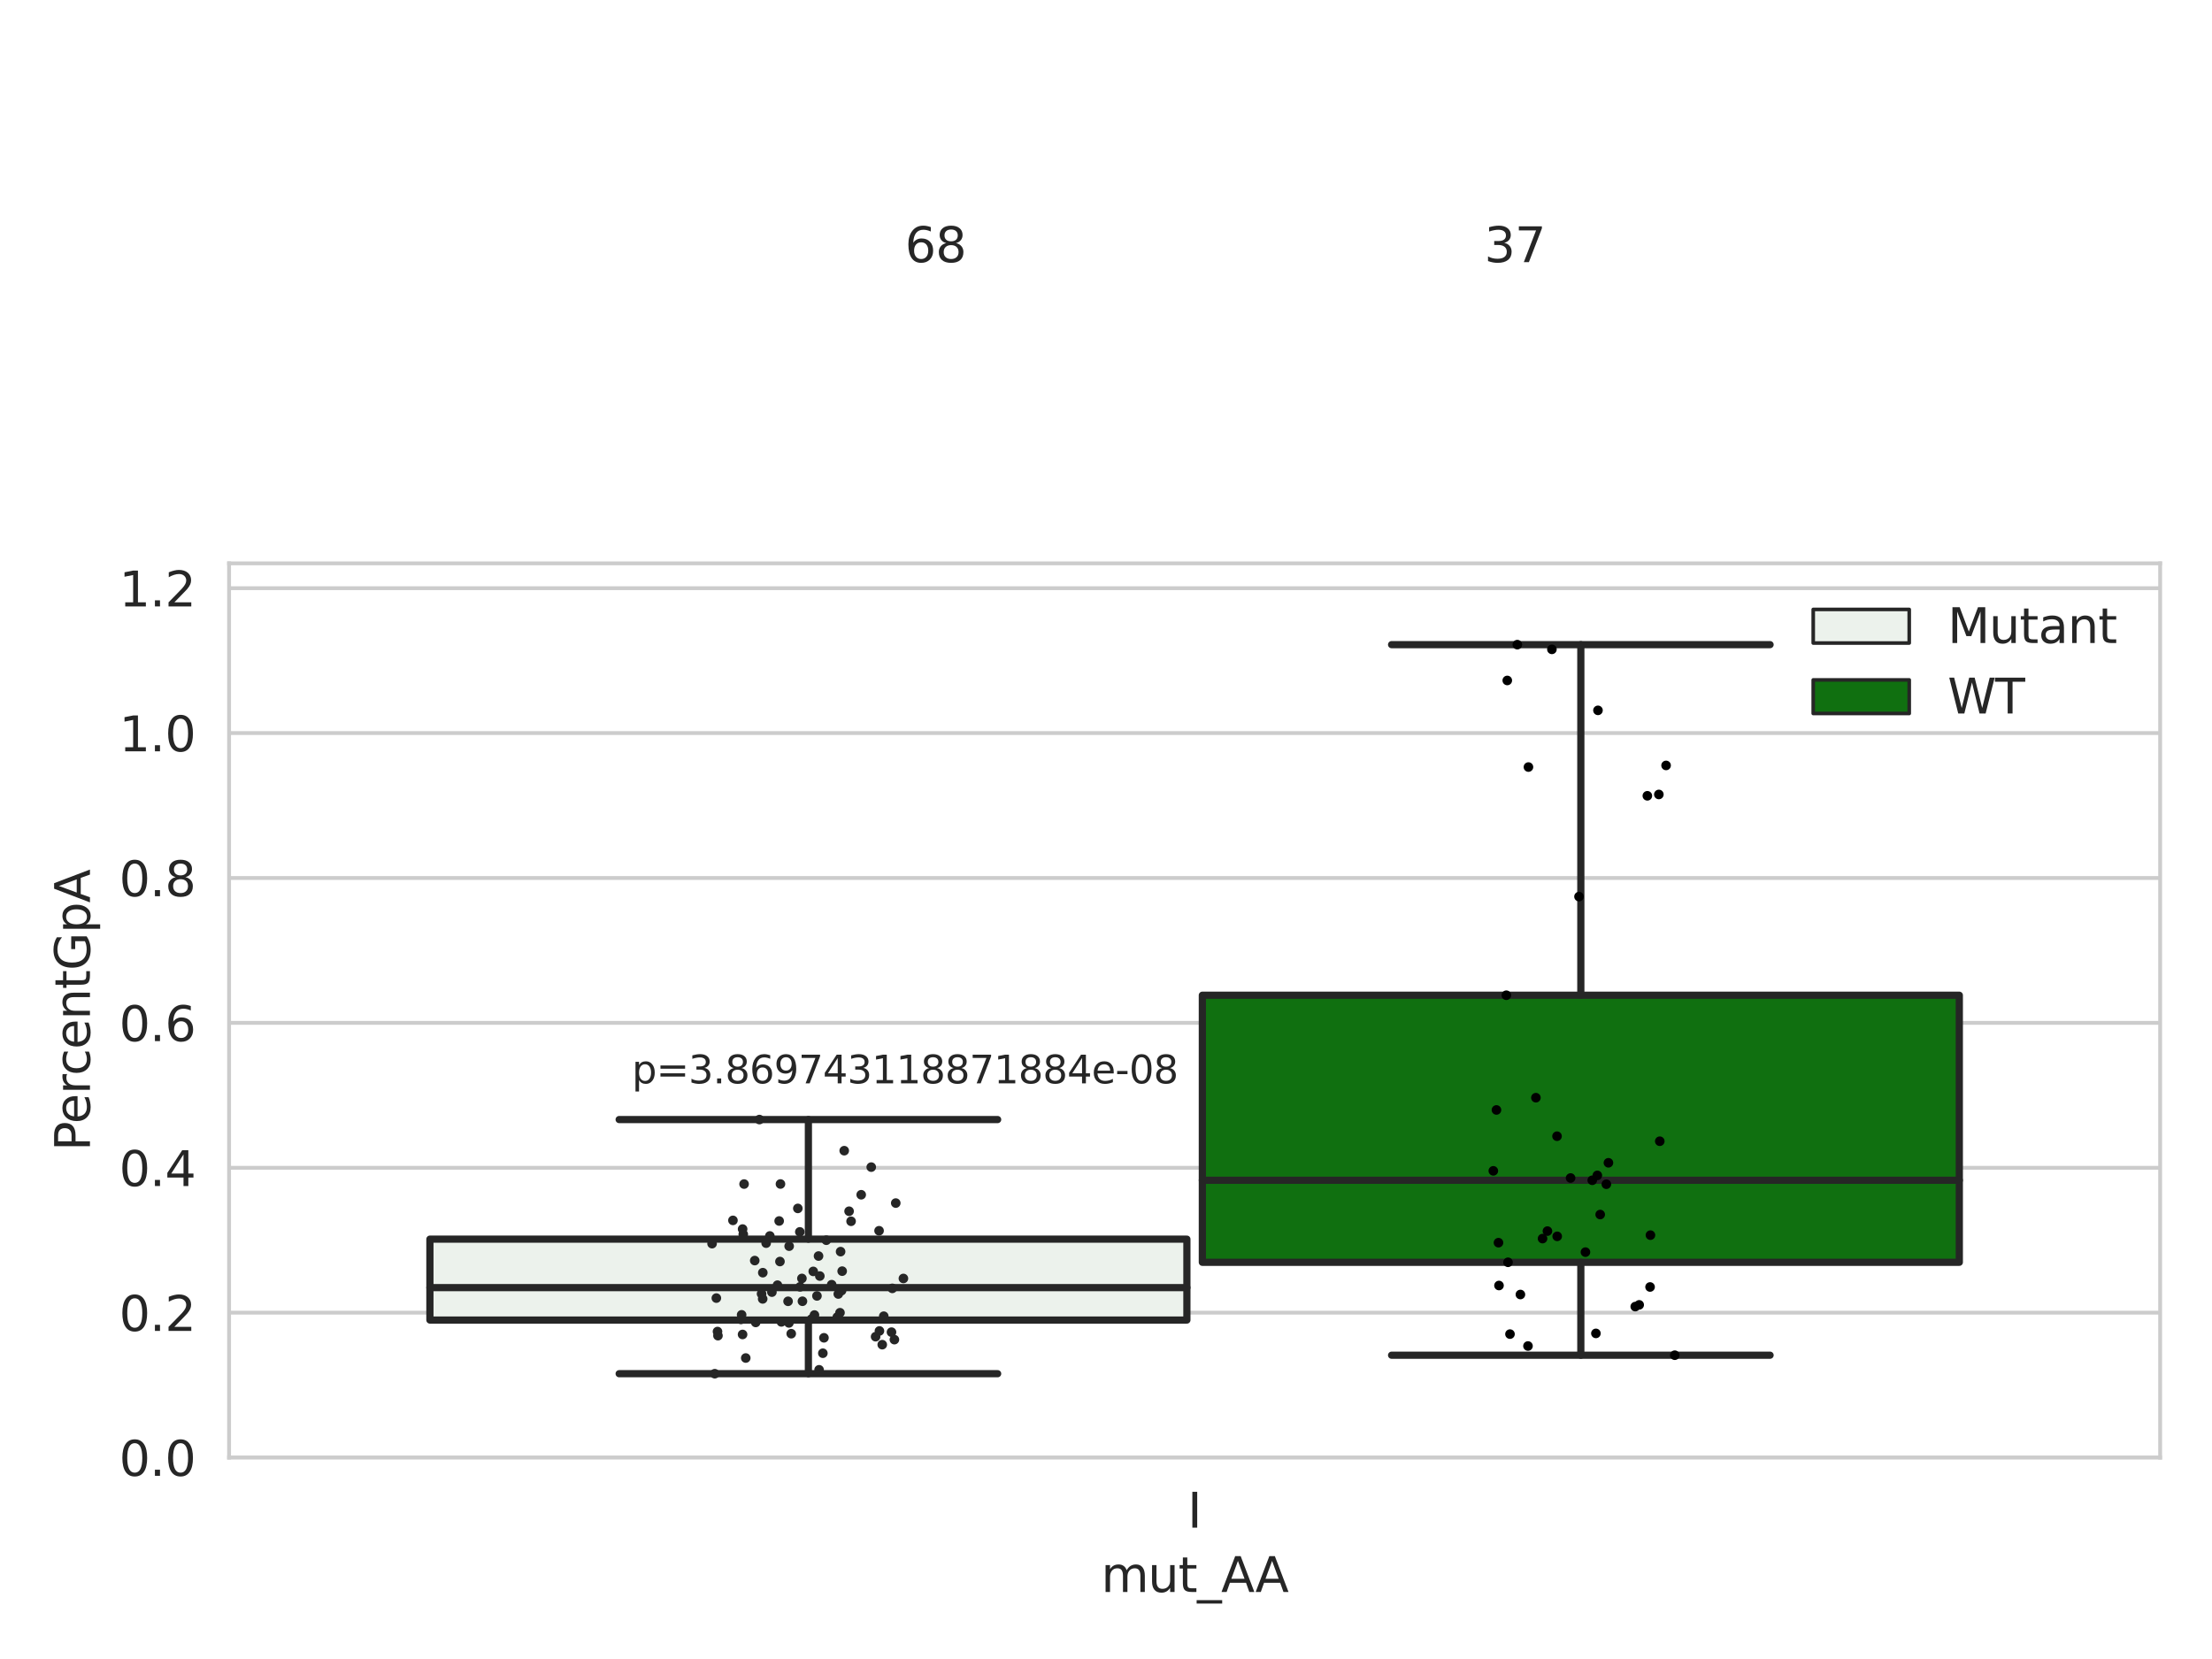 <?xml version="1.0" encoding="utf-8" standalone="no"?>
<!DOCTYPE svg PUBLIC "-//W3C//DTD SVG 1.1//EN"
  "http://www.w3.org/Graphics/SVG/1.1/DTD/svg11.dtd">
<svg xmlns:xlink="http://www.w3.org/1999/xlink" width="460.8pt" height="345.6pt" viewBox="0 0 460.8 345.6" xmlns="http://www.w3.org/2000/svg" version="1.1">
 <defs>
  <style type="text/css">*{stroke-linejoin: round; stroke-linecap: butt}</style>
 </defs>
 <g id="figure_1">
  <g id="patch_1">
   <path d="M 0 345.6 
L 460.8 345.6 
L 460.8 0 
L 0 0 
z
" style="fill: #ffffff"/>
  </g>
  <g id="axes_1">
   <g id="patch_2">
    <path d="M 47.72 303.64 
L 450 303.64 
L 450 117.356 
L 47.72 117.356 
z
" style="fill: #ffffff"/>
   </g>
   <g id="matplotlib.axis_1">
    <g id="xtick_1">
     <g id="text_1">
      <!-- I -->
      <g style="fill: #262626" transform="translate(247.385 318.238) scale(0.1 -0.1)">
       <defs>
        <path id="DejaVuSans-49" d="M 628 4666 
L 1259 4666 
L 1259 0 
L 628 0 
L 628 4666 
z
" transform="scale(0.016)"/>
       </defs>
       <use xlink:href="#DejaVuSans-49"/>
      </g>
     </g>
    </g>
    <g id="text_2">
     <!-- mut_AA -->
     <g style="fill: #262626" transform="translate(229.383 331.638) scale(0.1 -0.1)">
      <defs>
       <path id="DejaVuSans-6d" d="M 3328 2828 
Q 3544 3216 3844 3400 
Q 4144 3584 4550 3584 
Q 5097 3584 5394 3201 
Q 5691 2819 5691 2113 
L 5691 0 
L 5113 0 
L 5113 2094 
Q 5113 2597 4934 2840 
Q 4756 3084 4391 3084 
Q 3944 3084 3684 2787 
Q 3425 2491 3425 1978 
L 3425 0 
L 2847 0 
L 2847 2094 
Q 2847 2600 2669 2842 
Q 2491 3084 2119 3084 
Q 1678 3084 1418 2786 
Q 1159 2488 1159 1978 
L 1159 0 
L 581 0 
L 581 3500 
L 1159 3500 
L 1159 2956 
Q 1356 3278 1631 3431 
Q 1906 3584 2284 3584 
Q 2666 3584 2933 3390 
Q 3200 3197 3328 2828 
z
" transform="scale(0.016)"/>
       <path id="DejaVuSans-75" d="M 544 1381 
L 544 3500 
L 1119 3500 
L 1119 1403 
Q 1119 906 1312 657 
Q 1506 409 1894 409 
Q 2359 409 2629 706 
Q 2900 1003 2900 1516 
L 2900 3500 
L 3475 3500 
L 3475 0 
L 2900 0 
L 2900 538 
Q 2691 219 2414 64 
Q 2138 -91 1772 -91 
Q 1169 -91 856 284 
Q 544 659 544 1381 
z
M 1991 3584 
L 1991 3584 
z
" transform="scale(0.016)"/>
       <path id="DejaVuSans-74" d="M 1172 4494 
L 1172 3500 
L 2356 3500 
L 2356 3053 
L 1172 3053 
L 1172 1153 
Q 1172 725 1289 603 
Q 1406 481 1766 481 
L 2356 481 
L 2356 0 
L 1766 0 
Q 1100 0 847 248 
Q 594 497 594 1153 
L 594 3053 
L 172 3053 
L 172 3500 
L 594 3500 
L 594 4494 
L 1172 4494 
z
" transform="scale(0.016)"/>
       <path id="DejaVuSans-5f" d="M 3263 -1063 
L 3263 -1509 
L -63 -1509 
L -63 -1063 
L 3263 -1063 
z
" transform="scale(0.016)"/>
       <path id="DejaVuSans-41" d="M 2188 4044 
L 1331 1722 
L 3047 1722 
L 2188 4044 
z
M 1831 4666 
L 2547 4666 
L 4325 0 
L 3669 0 
L 3244 1197 
L 1141 1197 
L 716 0 
L 50 0 
L 1831 4666 
z
" transform="scale(0.016)"/>
      </defs>
      <use xlink:href="#DejaVuSans-6d"/>
      <use xlink:href="#DejaVuSans-75" x="97.412"/>
      <use xlink:href="#DejaVuSans-74" x="160.791"/>
      <use xlink:href="#DejaVuSans-5f" x="200"/>
      <use xlink:href="#DejaVuSans-41" x="250"/>
      <use xlink:href="#DejaVuSans-41" x="321.158"/>
     </g>
    </g>
   </g>
   <g id="matplotlib.axis_2">
    <g id="ytick_1">
     <g id="line2d_1">
      <path d="M 47.72 303.64 
L 450 303.64 
" clip-path="url(#p192d036ba2)" style="fill: none; stroke: #cccccc; stroke-width: 0.8; stroke-linecap: round"/>
     </g>
     <g id="text_3">
      <!-- 0.0 -->
      <g style="fill: #262626" transform="translate(24.817 307.439) scale(0.1 -0.1)">
       <defs>
        <path id="DejaVuSans-30" d="M 2034 4250 
Q 1547 4250 1301 3770 
Q 1056 3291 1056 2328 
Q 1056 1369 1301 889 
Q 1547 409 2034 409 
Q 2525 409 2770 889 
Q 3016 1369 3016 2328 
Q 3016 3291 2770 3770 
Q 2525 4250 2034 4250 
z
M 2034 4750 
Q 2819 4750 3233 4129 
Q 3647 3509 3647 2328 
Q 3647 1150 3233 529 
Q 2819 -91 2034 -91 
Q 1250 -91 836 529 
Q 422 1150 422 2328 
Q 422 3509 836 4129 
Q 1250 4750 2034 4750 
z
" transform="scale(0.016)"/>
        <path id="DejaVuSans-2e" d="M 684 794 
L 1344 794 
L 1344 0 
L 684 0 
L 684 794 
z
" transform="scale(0.016)"/>
       </defs>
       <use xlink:href="#DejaVuSans-30"/>
       <use xlink:href="#DejaVuSans-2e" x="63.623"/>
       <use xlink:href="#DejaVuSans-30" x="95.41"/>
      </g>
     </g>
    </g>
    <g id="ytick_2">
     <g id="line2d_2">
      <path d="M 47.72 273.455 
L 450 273.455 
" clip-path="url(#p192d036ba2)" style="fill: none; stroke: #cccccc; stroke-width: 0.8; stroke-linecap: round"/>
     </g>
     <g id="text_4">
      <!-- 0.2 -->
      <g style="fill: #262626" transform="translate(24.817 277.254) scale(0.1 -0.1)">
       <defs>
        <path id="DejaVuSans-32" d="M 1228 531 
L 3431 531 
L 3431 0 
L 469 0 
L 469 531 
Q 828 903 1448 1529 
Q 2069 2156 2228 2338 
Q 2531 2678 2651 2914 
Q 2772 3150 2772 3378 
Q 2772 3750 2511 3984 
Q 2250 4219 1831 4219 
Q 1534 4219 1204 4116 
Q 875 4013 500 3803 
L 500 4441 
Q 881 4594 1212 4672 
Q 1544 4750 1819 4750 
Q 2544 4750 2975 4387 
Q 3406 4025 3406 3419 
Q 3406 3131 3298 2873 
Q 3191 2616 2906 2266 
Q 2828 2175 2409 1742 
Q 1991 1309 1228 531 
z
" transform="scale(0.016)"/>
       </defs>
       <use xlink:href="#DejaVuSans-30"/>
       <use xlink:href="#DejaVuSans-2e" x="63.623"/>
       <use xlink:href="#DejaVuSans-32" x="95.41"/>
      </g>
     </g>
    </g>
    <g id="ytick_3">
     <g id="line2d_3">
      <path d="M 47.72 243.269 
L 450 243.269 
" clip-path="url(#p192d036ba2)" style="fill: none; stroke: #cccccc; stroke-width: 0.8; stroke-linecap: round"/>
     </g>
     <g id="text_5">
      <!-- 0.4 -->
      <g style="fill: #262626" transform="translate(24.817 247.069) scale(0.1 -0.1)">
       <defs>
        <path id="DejaVuSans-34" d="M 2419 4116 
L 825 1625 
L 2419 1625 
L 2419 4116 
z
M 2253 4666 
L 3047 4666 
L 3047 1625 
L 3713 1625 
L 3713 1100 
L 3047 1100 
L 3047 0 
L 2419 0 
L 2419 1100 
L 313 1100 
L 313 1709 
L 2253 4666 
z
" transform="scale(0.016)"/>
       </defs>
       <use xlink:href="#DejaVuSans-30"/>
       <use xlink:href="#DejaVuSans-2e" x="63.623"/>
       <use xlink:href="#DejaVuSans-34" x="95.41"/>
      </g>
     </g>
    </g>
    <g id="ytick_4">
     <g id="line2d_4">
      <path d="M 47.72 213.084 
L 450 213.084 
" clip-path="url(#p192d036ba2)" style="fill: none; stroke: #cccccc; stroke-width: 0.8; stroke-linecap: round"/>
     </g>
     <g id="text_6">
      <!-- 0.6 -->
      <g style="fill: #262626" transform="translate(24.817 216.883) scale(0.1 -0.1)">
       <defs>
        <path id="DejaVuSans-36" d="M 2113 2584 
Q 1688 2584 1439 2293 
Q 1191 2003 1191 1497 
Q 1191 994 1439 701 
Q 1688 409 2113 409 
Q 2538 409 2786 701 
Q 3034 994 3034 1497 
Q 3034 2003 2786 2293 
Q 2538 2584 2113 2584 
z
M 3366 4563 
L 3366 3988 
Q 3128 4100 2886 4159 
Q 2644 4219 2406 4219 
Q 1781 4219 1451 3797 
Q 1122 3375 1075 2522 
Q 1259 2794 1537 2939 
Q 1816 3084 2150 3084 
Q 2853 3084 3261 2657 
Q 3669 2231 3669 1497 
Q 3669 778 3244 343 
Q 2819 -91 2113 -91 
Q 1303 -91 875 529 
Q 447 1150 447 2328 
Q 447 3434 972 4092 
Q 1497 4750 2381 4750 
Q 2619 4750 2861 4703 
Q 3103 4656 3366 4563 
z
" transform="scale(0.016)"/>
       </defs>
       <use xlink:href="#DejaVuSans-30"/>
       <use xlink:href="#DejaVuSans-2e" x="63.623"/>
       <use xlink:href="#DejaVuSans-36" x="95.41"/>
      </g>
     </g>
    </g>
    <g id="ytick_5">
     <g id="line2d_5">
      <path d="M 47.72 182.899 
L 450 182.899 
" clip-path="url(#p192d036ba2)" style="fill: none; stroke: #cccccc; stroke-width: 0.8; stroke-linecap: round"/>
     </g>
     <g id="text_7">
      <!-- 0.8 -->
      <g style="fill: #262626" transform="translate(24.817 186.698) scale(0.1 -0.1)">
       <defs>
        <path id="DejaVuSans-38" d="M 2034 2216 
Q 1584 2216 1326 1975 
Q 1069 1734 1069 1313 
Q 1069 891 1326 650 
Q 1584 409 2034 409 
Q 2484 409 2743 651 
Q 3003 894 3003 1313 
Q 3003 1734 2745 1975 
Q 2488 2216 2034 2216 
z
M 1403 2484 
Q 997 2584 770 2862 
Q 544 3141 544 3541 
Q 544 4100 942 4425 
Q 1341 4750 2034 4750 
Q 2731 4750 3128 4425 
Q 3525 4100 3525 3541 
Q 3525 3141 3298 2862 
Q 3072 2584 2669 2484 
Q 3125 2378 3379 2068 
Q 3634 1759 3634 1313 
Q 3634 634 3220 271 
Q 2806 -91 2034 -91 
Q 1263 -91 848 271 
Q 434 634 434 1313 
Q 434 1759 690 2068 
Q 947 2378 1403 2484 
z
M 1172 3481 
Q 1172 3119 1398 2916 
Q 1625 2713 2034 2713 
Q 2441 2713 2670 2916 
Q 2900 3119 2900 3481 
Q 2900 3844 2670 4047 
Q 2441 4250 2034 4250 
Q 1625 4250 1398 4047 
Q 1172 3844 1172 3481 
z
" transform="scale(0.016)"/>
       </defs>
       <use xlink:href="#DejaVuSans-30"/>
       <use xlink:href="#DejaVuSans-2e" x="63.623"/>
       <use xlink:href="#DejaVuSans-38" x="95.41"/>
      </g>
     </g>
    </g>
    <g id="ytick_6">
     <g id="line2d_6">
      <path d="M 47.72 152.713 
L 450 152.713 
" clip-path="url(#p192d036ba2)" style="fill: none; stroke: #cccccc; stroke-width: 0.8; stroke-linecap: round"/>
     </g>
     <g id="text_8">
      <!-- 1.0 -->
      <g style="fill: #262626" transform="translate(24.817 156.513) scale(0.1 -0.1)">
       <defs>
        <path id="DejaVuSans-31" d="M 794 531 
L 1825 531 
L 1825 4091 
L 703 3866 
L 703 4441 
L 1819 4666 
L 2450 4666 
L 2450 531 
L 3481 531 
L 3481 0 
L 794 0 
L 794 531 
z
" transform="scale(0.016)"/>
       </defs>
       <use xlink:href="#DejaVuSans-31"/>
       <use xlink:href="#DejaVuSans-2e" x="63.623"/>
       <use xlink:href="#DejaVuSans-30" x="95.41"/>
      </g>
     </g>
    </g>
    <g id="ytick_7">
     <g id="line2d_7">
      <path d="M 47.72 122.528 
L 450 122.528 
" clip-path="url(#p192d036ba2)" style="fill: none; stroke: #cccccc; stroke-width: 0.8; stroke-linecap: round"/>
     </g>
     <g id="text_9">
      <!-- 1.2 -->
      <g style="fill: #262626" transform="translate(24.817 126.327) scale(0.1 -0.1)">
       <use xlink:href="#DejaVuSans-31"/>
       <use xlink:href="#DejaVuSans-2e" x="63.623"/>
       <use xlink:href="#DejaVuSans-32" x="95.41"/>
      </g>
     </g>
    </g>
    <g id="text_10">
     <!-- PercentGpA -->
     <g style="fill: #262626" transform="translate(18.737 239.775) rotate(-90) scale(0.1 -0.1)">
      <defs>
       <path id="DejaVuSans-50" d="M 1259 4147 
L 1259 2394 
L 2053 2394 
Q 2494 2394 2734 2622 
Q 2975 2850 2975 3272 
Q 2975 3691 2734 3919 
Q 2494 4147 2053 4147 
L 1259 4147 
z
M 628 4666 
L 2053 4666 
Q 2838 4666 3239 4311 
Q 3641 3956 3641 3272 
Q 3641 2581 3239 2228 
Q 2838 1875 2053 1875 
L 1259 1875 
L 1259 0 
L 628 0 
L 628 4666 
z
" transform="scale(0.016)"/>
       <path id="DejaVuSans-65" d="M 3597 1894 
L 3597 1613 
L 953 1613 
Q 991 1019 1311 708 
Q 1631 397 2203 397 
Q 2534 397 2845 478 
Q 3156 559 3463 722 
L 3463 178 
Q 3153 47 2828 -22 
Q 2503 -91 2169 -91 
Q 1331 -91 842 396 
Q 353 884 353 1716 
Q 353 2575 817 3079 
Q 1281 3584 2069 3584 
Q 2775 3584 3186 3129 
Q 3597 2675 3597 1894 
z
M 3022 2063 
Q 3016 2534 2758 2815 
Q 2500 3097 2075 3097 
Q 1594 3097 1305 2825 
Q 1016 2553 972 2059 
L 3022 2063 
z
" transform="scale(0.016)"/>
       <path id="DejaVuSans-72" d="M 2631 2963 
Q 2534 3019 2420 3045 
Q 2306 3072 2169 3072 
Q 1681 3072 1420 2755 
Q 1159 2438 1159 1844 
L 1159 0 
L 581 0 
L 581 3500 
L 1159 3500 
L 1159 2956 
Q 1341 3275 1631 3429 
Q 1922 3584 2338 3584 
Q 2397 3584 2469 3576 
Q 2541 3569 2628 3553 
L 2631 2963 
z
" transform="scale(0.016)"/>
       <path id="DejaVuSans-63" d="M 3122 3366 
L 3122 2828 
Q 2878 2963 2633 3030 
Q 2388 3097 2138 3097 
Q 1578 3097 1268 2742 
Q 959 2388 959 1747 
Q 959 1106 1268 751 
Q 1578 397 2138 397 
Q 2388 397 2633 464 
Q 2878 531 3122 666 
L 3122 134 
Q 2881 22 2623 -34 
Q 2366 -91 2075 -91 
Q 1284 -91 818 406 
Q 353 903 353 1747 
Q 353 2603 823 3093 
Q 1294 3584 2113 3584 
Q 2378 3584 2631 3529 
Q 2884 3475 3122 3366 
z
" transform="scale(0.016)"/>
       <path id="DejaVuSans-6e" d="M 3513 2113 
L 3513 0 
L 2938 0 
L 2938 2094 
Q 2938 2591 2744 2837 
Q 2550 3084 2163 3084 
Q 1697 3084 1428 2787 
Q 1159 2491 1159 1978 
L 1159 0 
L 581 0 
L 581 3500 
L 1159 3500 
L 1159 2956 
Q 1366 3272 1645 3428 
Q 1925 3584 2291 3584 
Q 2894 3584 3203 3211 
Q 3513 2838 3513 2113 
z
" transform="scale(0.016)"/>
       <path id="DejaVuSans-47" d="M 3809 666 
L 3809 1919 
L 2778 1919 
L 2778 2438 
L 4434 2438 
L 4434 434 
Q 4069 175 3628 42 
Q 3188 -91 2688 -91 
Q 1594 -91 976 548 
Q 359 1188 359 2328 
Q 359 3472 976 4111 
Q 1594 4750 2688 4750 
Q 3144 4750 3555 4637 
Q 3966 4525 4313 4306 
L 4313 3634 
Q 3963 3931 3569 4081 
Q 3175 4231 2741 4231 
Q 1884 4231 1454 3753 
Q 1025 3275 1025 2328 
Q 1025 1384 1454 906 
Q 1884 428 2741 428 
Q 3075 428 3337 486 
Q 3600 544 3809 666 
z
" transform="scale(0.016)"/>
       <path id="DejaVuSans-70" d="M 1159 525 
L 1159 -1331 
L 581 -1331 
L 581 3500 
L 1159 3500 
L 1159 2969 
Q 1341 3281 1617 3432 
Q 1894 3584 2278 3584 
Q 2916 3584 3314 3078 
Q 3713 2572 3713 1747 
Q 3713 922 3314 415 
Q 2916 -91 2278 -91 
Q 1894 -91 1617 61 
Q 1341 213 1159 525 
z
M 3116 1747 
Q 3116 2381 2855 2742 
Q 2594 3103 2138 3103 
Q 1681 3103 1420 2742 
Q 1159 2381 1159 1747 
Q 1159 1113 1420 752 
Q 1681 391 2138 391 
Q 2594 391 2855 752 
Q 3116 1113 3116 1747 
z
" transform="scale(0.016)"/>
      </defs>
      <use xlink:href="#DejaVuSans-50"/>
      <use xlink:href="#DejaVuSans-65" x="56.678"/>
      <use xlink:href="#DejaVuSans-72" x="118.201"/>
      <use xlink:href="#DejaVuSans-63" x="157.064"/>
      <use xlink:href="#DejaVuSans-65" x="212.045"/>
      <use xlink:href="#DejaVuSans-6e" x="273.568"/>
      <use xlink:href="#DejaVuSans-74" x="336.947"/>
      <use xlink:href="#DejaVuSans-47" x="376.156"/>
      <use xlink:href="#DejaVuSans-70" x="453.646"/>
      <use xlink:href="#DejaVuSans-41" x="517.123"/>
     </g>
    </g>
   </g>
   <g id="patch_3">
    <path d="M 89.557 274.989 
L 247.251 274.989 
L 247.251 258.137 
L 89.557 258.137 
L 89.557 274.989 
z
" clip-path="url(#p192d036ba2)" style="fill: #ecf2ec; stroke: #262626; stroke-width: 1.5; stroke-linejoin: miter"/>
   </g>
   <g id="patch_4">
    <path d="M 250.469 262.959 
L 408.163 262.959 
L 408.163 207.325 
L 250.469 207.325 
L 250.469 262.959 
z
" clip-path="url(#p192d036ba2)" style="fill: #107010; stroke: #262626; stroke-width: 1.5; stroke-linejoin: miter"/>
   </g>
   <g id="patch_5">
    <path d="M 248.86 303.64 
L 248.86 303.64 
L 248.86 303.64 
L 248.86 303.64 
z
" clip-path="url(#p192d036ba2)" style="fill: #ecf2ec; stroke: #262626; stroke-width: 0.75; stroke-linejoin: miter"/>
   </g>
   <g id="patch_6">
    <path d="M 248.86 303.64 
L 248.86 303.64 
L 248.86 303.64 
L 248.86 303.64 
z
" clip-path="url(#p192d036ba2)" style="fill: #107010; stroke: #262626; stroke-width: 0.75; stroke-linejoin: miter"/>
   </g>
   <g id="PathCollection_1"/>
   <g id="PathCollection_2"/>
   <g id="line2d_8">
    <path d="M 168.404 274.989 
L 168.404 286.168 
" clip-path="url(#p192d036ba2)" style="fill: none; stroke: #262626; stroke-width: 1.5; stroke-linecap: round"/>
   </g>
   <g id="line2d_9">
    <path d="M 168.404 258.137 
L 168.404 233.224 
" clip-path="url(#p192d036ba2)" style="fill: none; stroke: #262626; stroke-width: 1.5; stroke-linecap: round"/>
   </g>
   <g id="line2d_10">
    <path d="M 128.981 286.168 
L 207.827 286.168 
" clip-path="url(#p192d036ba2)" style="fill: none; stroke: #262626; stroke-width: 1.5; stroke-linecap: round"/>
   </g>
   <g id="line2d_11">
    <path d="M 128.981 233.224 
L 207.827 233.224 
" clip-path="url(#p192d036ba2)" style="fill: none; stroke: #262626; stroke-width: 1.5; stroke-linecap: round"/>
   </g>
   <g id="line2d_12"/>
   <g id="line2d_13">
    <path d="M 329.316 262.959 
L 329.316 282.315 
" clip-path="url(#p192d036ba2)" style="fill: none; stroke: #262626; stroke-width: 1.5; stroke-linecap: round"/>
   </g>
   <g id="line2d_14">
    <path d="M 329.316 207.325 
L 329.316 134.291 
" clip-path="url(#p192d036ba2)" style="fill: none; stroke: #262626; stroke-width: 1.5; stroke-linecap: round"/>
   </g>
   <g id="line2d_15">
    <path d="M 289.893 282.315 
L 368.739 282.315 
" clip-path="url(#p192d036ba2)" style="fill: none; stroke: #262626; stroke-width: 1.5; stroke-linecap: round"/>
   </g>
   <g id="line2d_16">
    <path d="M 289.893 134.291 
L 368.739 134.291 
" clip-path="url(#p192d036ba2)" style="fill: none; stroke: #262626; stroke-width: 1.5; stroke-linecap: round"/>
   </g>
   <g id="line2d_17"/>
   <g id="line2d_18">
    <path d="M 89.557 268.231 
L 247.251 268.231 
" clip-path="url(#p192d036ba2)" style="fill: none; stroke: #262626; stroke-width: 1.5; stroke-linecap: round"/>
   </g>
   <g id="line2d_19">
    <path d="M 250.469 245.872 
L 408.163 245.872 
" clip-path="url(#p192d036ba2)" style="fill: none; stroke: #262626; stroke-width: 1.5; stroke-linecap: round"/>
   </g>
   <g id="patch_7">
    <path d="M 47.72 303.64 
L 47.72 117.356 
" style="fill: none; stroke: #cccccc; stroke-width: 0.8; stroke-linejoin: miter; stroke-linecap: square"/>
   </g>
   <g id="patch_8">
    <path d="M 450 303.64 
L 450 117.356 
" style="fill: none; stroke: #cccccc; stroke-width: 0.8; stroke-linejoin: miter; stroke-linecap: square"/>
   </g>
   <g id="patch_9">
    <path d="M 47.72 303.64 
L 450 303.64 
" style="fill: none; stroke: #cccccc; stroke-width: 0.8; stroke-linejoin: miter; stroke-linecap: square"/>
   </g>
   <g id="patch_10">
    <path d="M 47.72 117.356 
L 450 117.356 
" style="fill: none; stroke: #cccccc; stroke-width: 0.8; stroke-linejoin: miter; stroke-linecap: square"/>
   </g>
   <g id="PathCollection_3">
    <defs>
     <path id="C0_0_d4039bb953" d="M 0 1 
C 0.265 1 0.52 0.895 0.707 0.707 
C 0.895 0.52 1 0.265 1 -0 
C 1 -0.265 0.895 -0.52 0.707 -0.707 
C 0.52 -0.895 0.265 -1 0 -1 
C -0.265 -1 -0.52 -0.895 -0.707 -0.707 
C -0.895 -0.52 -1 -0.265 -1 0 
C -1 0.265 -0.895 0.52 -0.707 0.707 
C -0.52 0.895 -0.265 1 0 1 
z
"/>
    </defs>
    <g clip-path="url(#p192d036ba2)">
     <use xlink:href="#C0_0_d4039bb953" x="158.199" y="233.224" style="fill: #262626"/>
    </g>
    <g clip-path="url(#p192d036ba2)">
     <use xlink:href="#C0_0_d4039bb953" x="154.355" y="274.861" style="fill: #262626"/>
    </g>
    <g clip-path="url(#p192d036ba2)">
     <use xlink:href="#C0_0_d4039bb953" x="179.404" y="248.888" style="fill: #262626"/>
    </g>
    <g clip-path="url(#p192d036ba2)">
     <use xlink:href="#C0_0_d4039bb953" x="176.882" y="252.322" style="fill: #262626"/>
    </g>
    <g clip-path="url(#p192d036ba2)">
     <use xlink:href="#C0_0_d4039bb953" x="160.803" y="269.172" style="fill: #262626"/>
    </g>
    <g clip-path="url(#p192d036ba2)">
     <use xlink:href="#C0_0_d4039bb953" x="166.669" y="268.072" style="fill: #262626"/>
    </g>
    <g clip-path="url(#p192d036ba2)">
     <use xlink:href="#C0_0_d4039bb953" x="158.881" y="270.585" style="fill: #262626"/>
    </g>
    <g clip-path="url(#p192d036ba2)">
     <use xlink:href="#C0_0_d4039bb953" x="183.204" y="277.259" style="fill: #262626"/>
    </g>
    <g clip-path="url(#p192d036ba2)">
     <use xlink:href="#C0_0_d4039bb953" x="164.829" y="277.833" style="fill: #262626"/>
    </g>
    <g clip-path="url(#p192d036ba2)">
     <use xlink:href="#C0_0_d4039bb953" x="157.43" y="275.487" style="fill: #262626"/>
    </g>
    <g clip-path="url(#p192d036ba2)">
     <use xlink:href="#C0_0_d4039bb953" x="170.516" y="261.654" style="fill: #262626"/>
    </g>
    <g clip-path="url(#p192d036ba2)">
     <use xlink:href="#C0_0_d4039bb953" x="154.692" y="277.993" style="fill: #262626"/>
    </g>
    <g clip-path="url(#p192d036ba2)">
     <use xlink:href="#C0_0_d4039bb953" x="167.054" y="266.323" style="fill: #262626"/>
    </g>
    <g clip-path="url(#p192d036ba2)">
     <use xlink:href="#C0_0_d4039bb953" x="164.395" y="259.599" style="fill: #262626"/>
    </g>
    <g clip-path="url(#p192d036ba2)">
     <use xlink:href="#C0_0_d4039bb953" x="171.415" y="281.901" style="fill: #262626"/>
    </g>
    <g clip-path="url(#p192d036ba2)">
     <use xlink:href="#C0_0_d4039bb953" x="174.424" y="274.369" style="fill: #262626"/>
    </g>
    <g clip-path="url(#p192d036ba2)">
     <use xlink:href="#C0_0_d4039bb953" x="166.204" y="251.734" style="fill: #262626"/>
    </g>
    <g clip-path="url(#p192d036ba2)">
     <use xlink:href="#C0_0_d4039bb953" x="177.296" y="254.414" style="fill: #262626"/>
    </g>
    <g clip-path="url(#p192d036ba2)">
     <use xlink:href="#C0_0_d4039bb953" x="170.785" y="265.823" style="fill: #262626"/>
    </g>
    <g clip-path="url(#p192d036ba2)">
     <use xlink:href="#C0_0_d4039bb953" x="164.169" y="271.084" style="fill: #262626"/>
    </g>
    <g clip-path="url(#p192d036ba2)">
     <use xlink:href="#C0_0_d4039bb953" x="154.494" y="273.903" style="fill: #262626"/>
    </g>
    <g clip-path="url(#p192d036ba2)">
     <use xlink:href="#C0_0_d4039bb953" x="183.127" y="256.388" style="fill: #262626"/>
    </g>
    <g clip-path="url(#p192d036ba2)">
     <use xlink:href="#C0_0_d4039bb953" x="162.479" y="262.799" style="fill: #262626"/>
    </g>
    <g clip-path="url(#p192d036ba2)">
     <use xlink:href="#C0_0_d4039bb953" x="161.963" y="267.724" style="fill: #262626"/>
    </g>
    <g clip-path="url(#p192d036ba2)">
     <use xlink:href="#C0_0_d4039bb953" x="184.103" y="274.188" style="fill: #262626"/>
    </g>
    <g clip-path="url(#p192d036ba2)">
     <use xlink:href="#C0_0_d4039bb953" x="148.338" y="259.075" style="fill: #262626"/>
    </g>
    <g clip-path="url(#p192d036ba2)">
     <use xlink:href="#C0_0_d4039bb953" x="183.789" y="280.118" style="fill: #262626"/>
    </g>
    <g clip-path="url(#p192d036ba2)">
     <use xlink:href="#C0_0_d4039bb953" x="174.985" y="273.464" style="fill: #262626"/>
    </g>
    <g clip-path="url(#p192d036ba2)">
     <use xlink:href="#C0_0_d4039bb953" x="164.348" y="275.587" style="fill: #262626"/>
    </g>
    <g clip-path="url(#p192d036ba2)">
     <use xlink:href="#C0_0_d4039bb953" x="154.839" y="257.132" style="fill: #262626"/>
    </g>
    <g clip-path="url(#p192d036ba2)">
     <use xlink:href="#C0_0_d4039bb953" x="162.314" y="254.354" style="fill: #262626"/>
    </g>
    <g clip-path="url(#p192d036ba2)">
     <use xlink:href="#C0_0_d4039bb953" x="169.062" y="274.784" style="fill: #262626"/>
    </g>
    <g clip-path="url(#p192d036ba2)">
     <use xlink:href="#C0_0_d4039bb953" x="186.603" y="250.623" style="fill: #262626"/>
    </g>
    <g clip-path="url(#p192d036ba2)">
     <use xlink:href="#C0_0_d4039bb953" x="181.496" y="243.132" style="fill: #262626"/>
    </g>
    <g clip-path="url(#p192d036ba2)">
     <use xlink:href="#C0_0_d4039bb953" x="173.254" y="267.625" style="fill: #262626"/>
    </g>
    <g clip-path="url(#p192d036ba2)">
     <use xlink:href="#C0_0_d4039bb953" x="182.404" y="278.457" style="fill: #262626"/>
    </g>
    <g clip-path="url(#p192d036ba2)">
     <use xlink:href="#C0_0_d4039bb953" x="160.374" y="257.472" style="fill: #262626"/>
    </g>
    <g clip-path="url(#p192d036ba2)">
     <use xlink:href="#C0_0_d4039bb953" x="162.585" y="246.65" style="fill: #262626"/>
    </g>
    <g clip-path="url(#p192d036ba2)">
     <use xlink:href="#C0_0_d4039bb953" x="159.604" y="258.97" style="fill: #262626"/>
    </g>
    <g clip-path="url(#p192d036ba2)">
     <use xlink:href="#C0_0_d4039bb953" x="171.645" y="278.688" style="fill: #262626"/>
    </g>
    <g clip-path="url(#p192d036ba2)">
     <use xlink:href="#C0_0_d4039bb953" x="157.227" y="262.6" style="fill: #262626"/>
    </g>
    <g clip-path="url(#p192d036ba2)">
     <use xlink:href="#C0_0_d4039bb953" x="149.565" y="278.244" style="fill: #262626"/>
    </g>
    <g clip-path="url(#p192d036ba2)">
     <use xlink:href="#C0_0_d4039bb953" x="175.868" y="239.709" style="fill: #262626"/>
    </g>
    <g clip-path="url(#p192d036ba2)">
     <use xlink:href="#C0_0_d4039bb953" x="169.666" y="273.942" style="fill: #262626"/>
    </g>
    <g clip-path="url(#p192d036ba2)">
     <use xlink:href="#C0_0_d4039bb953" x="170.187" y="269.963" style="fill: #262626"/>
    </g>
    <g clip-path="url(#p192d036ba2)">
     <use xlink:href="#C0_0_d4039bb953" x="172.138" y="258.359" style="fill: #262626"/>
    </g>
    <g clip-path="url(#p192d036ba2)">
     <use xlink:href="#C0_0_d4039bb953" x="154.699" y="256.035" style="fill: #262626"/>
    </g>
    <g clip-path="url(#p192d036ba2)">
     <use xlink:href="#C0_0_d4039bb953" x="155.353" y="282.899" style="fill: #262626"/>
    </g>
    <g clip-path="url(#p192d036ba2)">
     <use xlink:href="#C0_0_d4039bb953" x="186.32" y="279.069" style="fill: #262626"/>
    </g>
    <g clip-path="url(#p192d036ba2)">
     <use xlink:href="#C0_0_d4039bb953" x="185.715" y="277.511" style="fill: #262626"/>
    </g>
    <g clip-path="url(#p192d036ba2)">
     <use xlink:href="#C0_0_d4039bb953" x="149.47" y="277.386" style="fill: #262626"/>
    </g>
    <g clip-path="url(#p192d036ba2)">
     <use xlink:href="#C0_0_d4039bb953" x="155.007" y="246.661" style="fill: #262626"/>
    </g>
    <g clip-path="url(#p192d036ba2)">
     <use xlink:href="#C0_0_d4039bb953" x="152.686" y="254.228" style="fill: #262626"/>
    </g>
    <g clip-path="url(#p192d036ba2)">
     <use xlink:href="#C0_0_d4039bb953" x="175.318" y="268.859" style="fill: #262626"/>
    </g>
    <g clip-path="url(#p192d036ba2)">
     <use xlink:href="#C0_0_d4039bb953" x="169.417" y="264.854" style="fill: #262626"/>
    </g>
    <g clip-path="url(#p192d036ba2)">
     <use xlink:href="#C0_0_d4039bb953" x="149.23" y="270.416" style="fill: #262626"/>
    </g>
    <g clip-path="url(#p192d036ba2)">
     <use xlink:href="#C0_0_d4039bb953" x="170.633" y="285.353" style="fill: #262626"/>
    </g>
    <g clip-path="url(#p192d036ba2)">
     <use xlink:href="#C0_0_d4039bb953" x="158.907" y="265.122" style="fill: #262626"/>
    </g>
    <g clip-path="url(#p192d036ba2)">
     <use xlink:href="#C0_0_d4039bb953" x="185.885" y="268.391" style="fill: #262626"/>
    </g>
    <g clip-path="url(#p192d036ba2)">
     <use xlink:href="#C0_0_d4039bb953" x="174.633" y="269.564" style="fill: #262626"/>
    </g>
    <g clip-path="url(#p192d036ba2)">
     <use xlink:href="#C0_0_d4039bb953" x="167.165" y="271.075" style="fill: #262626"/>
    </g>
    <g clip-path="url(#p192d036ba2)">
     <use xlink:href="#C0_0_d4039bb953" x="158.646" y="269.523" style="fill: #262626"/>
    </g>
    <g clip-path="url(#p192d036ba2)">
     <use xlink:href="#C0_0_d4039bb953" x="148.903" y="286.168" style="fill: #262626"/>
    </g>
    <g clip-path="url(#p192d036ba2)">
     <use xlink:href="#C0_0_d4039bb953" x="188.196" y="266.329" style="fill: #262626"/>
    </g>
    <g clip-path="url(#p192d036ba2)">
     <use xlink:href="#C0_0_d4039bb953" x="166.619" y="256.625" style="fill: #262626"/>
    </g>
    <g clip-path="url(#p192d036ba2)">
     <use xlink:href="#C0_0_d4039bb953" x="162.777" y="275.373" style="fill: #262626"/>
    </g>
    <g clip-path="url(#p192d036ba2)">
     <use xlink:href="#C0_0_d4039bb953" x="175.111" y="260.735" style="fill: #262626"/>
    </g>
    <g clip-path="url(#p192d036ba2)">
     <use xlink:href="#C0_0_d4039bb953" x="175.439" y="264.803" style="fill: #262626"/>
    </g>
   </g>
   <g id="PathCollection_4">
    <defs>
     <path id="C1_0_e7d6b3cf4e" d="M 0 1 
C 0.265 1 0.52 0.895 0.707 0.707 
C 0.895 0.52 1 0.265 1 -0 
C 1 -0.265 0.895 -0.52 0.707 -0.707 
C 0.52 -0.895 0.265 -1 0 -1 
C -0.265 -1 -0.52 -0.895 -0.707 -0.707 
C -0.895 -0.52 -1 -0.265 -1 0 
C -1 0.265 -0.895 0.52 -0.707 0.707 
C -0.52 0.895 -0.265 1 0 1 
z
"/>
    </defs>
    <g clip-path="url(#p192d036ba2)">
     <use xlink:href="#C1_0_e7d6b3cf4e" x="324.356" y="236.693"/>
    </g>
    <g clip-path="url(#p192d036ba2)">
     <use xlink:href="#C1_0_e7d6b3cf4e" x="314.558" y="277.919"/>
    </g>
    <g clip-path="url(#p192d036ba2)">
     <use xlink:href="#C1_0_e7d6b3cf4e" x="313.798" y="207.325"/>
    </g>
    <g clip-path="url(#p192d036ba2)">
     <use xlink:href="#C1_0_e7d6b3cf4e" x="341.471" y="271.827"/>
    </g>
    <g clip-path="url(#p192d036ba2)">
     <use xlink:href="#C1_0_e7d6b3cf4e" x="348.886" y="282.315"/>
    </g>
    <g clip-path="url(#p192d036ba2)">
     <use xlink:href="#C1_0_e7d6b3cf4e" x="312.161" y="258.874"/>
    </g>
    <g clip-path="url(#p192d036ba2)">
     <use xlink:href="#C1_0_e7d6b3cf4e" x="319.957" y="228.67"/>
    </g>
    <g clip-path="url(#p192d036ba2)">
     <use xlink:href="#C1_0_e7d6b3cf4e" x="334.635" y="246.694"/>
    </g>
    <g clip-path="url(#p192d036ba2)">
     <use xlink:href="#C1_0_e7d6b3cf4e" x="345.76" y="237.737"/>
    </g>
    <g clip-path="url(#p192d036ba2)">
     <use xlink:href="#C1_0_e7d6b3cf4e" x="340.653" y="272.187"/>
    </g>
    <g clip-path="url(#p192d036ba2)">
     <use xlink:href="#C1_0_e7d6b3cf4e" x="330.278" y="260.841"/>
    </g>
    <g clip-path="url(#p192d036ba2)">
     <use xlink:href="#C1_0_e7d6b3cf4e" x="332.752" y="244.855"/>
    </g>
    <g clip-path="url(#p192d036ba2)">
     <use xlink:href="#C1_0_e7d6b3cf4e" x="318.306" y="280.398"/>
    </g>
    <g clip-path="url(#p192d036ba2)">
     <use xlink:href="#C1_0_e7d6b3cf4e" x="331.696" y="245.872"/>
    </g>
    <g clip-path="url(#p192d036ba2)">
     <use xlink:href="#C1_0_e7d6b3cf4e" x="314.147" y="262.959"/>
    </g>
    <g clip-path="url(#p192d036ba2)">
     <use xlink:href="#C1_0_e7d6b3cf4e" x="318.402" y="159.791"/>
    </g>
    <g clip-path="url(#p192d036ba2)">
     <use xlink:href="#C1_0_e7d6b3cf4e" x="323.291" y="135.273"/>
    </g>
    <g clip-path="url(#p192d036ba2)">
     <use xlink:href="#C1_0_e7d6b3cf4e" x="332.886" y="147.979"/>
    </g>
    <g clip-path="url(#p192d036ba2)">
     <use xlink:href="#C1_0_e7d6b3cf4e" x="345.568" y="165.499"/>
    </g>
    <g clip-path="url(#p192d036ba2)">
     <use xlink:href="#C1_0_e7d6b3cf4e" x="332.458" y="277.771"/>
    </g>
    <g clip-path="url(#p192d036ba2)">
     <use xlink:href="#C1_0_e7d6b3cf4e" x="311.086" y="243.907"/>
    </g>
    <g clip-path="url(#p192d036ba2)">
     <use xlink:href="#C1_0_e7d6b3cf4e" x="333.351" y="253.011"/>
    </g>
    <g clip-path="url(#p192d036ba2)">
     <use xlink:href="#C1_0_e7d6b3cf4e" x="343.738" y="268.102"/>
    </g>
    <g clip-path="url(#p192d036ba2)">
     <use xlink:href="#C1_0_e7d6b3cf4e" x="343.174" y="165.779"/>
    </g>
    <g clip-path="url(#p192d036ba2)">
     <use xlink:href="#C1_0_e7d6b3cf4e" x="316.729" y="269.669"/>
    </g>
    <g clip-path="url(#p192d036ba2)">
     <use xlink:href="#C1_0_e7d6b3cf4e" x="321.342" y="258.021"/>
    </g>
    <g clip-path="url(#p192d036ba2)">
     <use xlink:href="#C1_0_e7d6b3cf4e" x="313.994" y="141.752"/>
    </g>
    <g clip-path="url(#p192d036ba2)">
     <use xlink:href="#C1_0_e7d6b3cf4e" x="324.391" y="257.553"/>
    </g>
    <g clip-path="url(#p192d036ba2)">
     <use xlink:href="#C1_0_e7d6b3cf4e" x="343.818" y="257.303"/>
    </g>
    <g clip-path="url(#p192d036ba2)">
     <use xlink:href="#C1_0_e7d6b3cf4e" x="312.268" y="267.794"/>
    </g>
    <g clip-path="url(#p192d036ba2)">
     <use xlink:href="#C1_0_e7d6b3cf4e" x="328.937" y="186.777"/>
    </g>
    <g clip-path="url(#p192d036ba2)">
     <use xlink:href="#C1_0_e7d6b3cf4e" x="335.066" y="242.23"/>
    </g>
    <g clip-path="url(#p192d036ba2)">
     <use xlink:href="#C1_0_e7d6b3cf4e" x="316.087" y="134.291"/>
    </g>
    <g clip-path="url(#p192d036ba2)">
     <use xlink:href="#C1_0_e7d6b3cf4e" x="322.36" y="256.462"/>
    </g>
    <g clip-path="url(#p192d036ba2)">
     <use xlink:href="#C1_0_e7d6b3cf4e" x="311.738" y="231.223"/>
    </g>
    <g clip-path="url(#p192d036ba2)">
     <use xlink:href="#C1_0_e7d6b3cf4e" x="347.075" y="159.451"/>
    </g>
    <g clip-path="url(#p192d036ba2)">
     <use xlink:href="#C1_0_e7d6b3cf4e" x="327.183" y="245.401"/>
    </g>
   </g>
   <g id="text_11">
    <!-- 68 -->
    <g style="fill: #262626" transform="translate(188.518 54.611) scale(0.1 -0.1)">
     <use xlink:href="#DejaVuSans-36"/>
     <use xlink:href="#DejaVuSans-38" x="63.623"/>
    </g>
   </g>
   <g id="text_12">
    <!-- p=3.869743118871884e-08 -->
    <g style="fill: #262626" transform="translate(131.641 225.678) scale(0.08 -0.08)">
     <defs>
      <path id="DejaVuSans-3d" d="M 678 2906 
L 4684 2906 
L 4684 2381 
L 678 2381 
L 678 2906 
z
M 678 1631 
L 4684 1631 
L 4684 1100 
L 678 1100 
L 678 1631 
z
" transform="scale(0.016)"/>
      <path id="DejaVuSans-33" d="M 2597 2516 
Q 3050 2419 3304 2112 
Q 3559 1806 3559 1356 
Q 3559 666 3084 287 
Q 2609 -91 1734 -91 
Q 1441 -91 1130 -33 
Q 819 25 488 141 
L 488 750 
Q 750 597 1062 519 
Q 1375 441 1716 441 
Q 2309 441 2620 675 
Q 2931 909 2931 1356 
Q 2931 1769 2642 2001 
Q 2353 2234 1838 2234 
L 1294 2234 
L 1294 2753 
L 1863 2753 
Q 2328 2753 2575 2939 
Q 2822 3125 2822 3475 
Q 2822 3834 2567 4026 
Q 2313 4219 1838 4219 
Q 1578 4219 1281 4162 
Q 984 4106 628 3988 
L 628 4550 
Q 988 4650 1302 4700 
Q 1616 4750 1894 4750 
Q 2613 4750 3031 4423 
Q 3450 4097 3450 3541 
Q 3450 3153 3228 2886 
Q 3006 2619 2597 2516 
z
" transform="scale(0.016)"/>
      <path id="DejaVuSans-39" d="M 703 97 
L 703 672 
Q 941 559 1184 500 
Q 1428 441 1663 441 
Q 2288 441 2617 861 
Q 2947 1281 2994 2138 
Q 2813 1869 2534 1725 
Q 2256 1581 1919 1581 
Q 1219 1581 811 2004 
Q 403 2428 403 3163 
Q 403 3881 828 4315 
Q 1253 4750 1959 4750 
Q 2769 4750 3195 4129 
Q 3622 3509 3622 2328 
Q 3622 1225 3098 567 
Q 2575 -91 1691 -91 
Q 1453 -91 1209 -44 
Q 966 3 703 97 
z
M 1959 2075 
Q 2384 2075 2632 2365 
Q 2881 2656 2881 3163 
Q 2881 3666 2632 3958 
Q 2384 4250 1959 4250 
Q 1534 4250 1286 3958 
Q 1038 3666 1038 3163 
Q 1038 2656 1286 2365 
Q 1534 2075 1959 2075 
z
" transform="scale(0.016)"/>
      <path id="DejaVuSans-37" d="M 525 4666 
L 3525 4666 
L 3525 4397 
L 1831 0 
L 1172 0 
L 2766 4134 
L 525 4134 
L 525 4666 
z
" transform="scale(0.016)"/>
      <path id="DejaVuSans-2d" d="M 313 2009 
L 1997 2009 
L 1997 1497 
L 313 1497 
L 313 2009 
z
" transform="scale(0.016)"/>
     </defs>
     <use xlink:href="#DejaVuSans-70"/>
     <use xlink:href="#DejaVuSans-3d" x="63.477"/>
     <use xlink:href="#DejaVuSans-33" x="147.266"/>
     <use xlink:href="#DejaVuSans-2e" x="210.889"/>
     <use xlink:href="#DejaVuSans-38" x="242.676"/>
     <use xlink:href="#DejaVuSans-36" x="306.299"/>
     <use xlink:href="#DejaVuSans-39" x="369.922"/>
     <use xlink:href="#DejaVuSans-37" x="433.545"/>
     <use xlink:href="#DejaVuSans-34" x="497.168"/>
     <use xlink:href="#DejaVuSans-33" x="560.791"/>
     <use xlink:href="#DejaVuSans-31" x="624.414"/>
     <use xlink:href="#DejaVuSans-31" x="688.037"/>
     <use xlink:href="#DejaVuSans-38" x="751.66"/>
     <use xlink:href="#DejaVuSans-38" x="815.283"/>
     <use xlink:href="#DejaVuSans-37" x="878.906"/>
     <use xlink:href="#DejaVuSans-31" x="942.529"/>
     <use xlink:href="#DejaVuSans-38" x="1006.152"/>
     <use xlink:href="#DejaVuSans-38" x="1069.775"/>
     <use xlink:href="#DejaVuSans-34" x="1133.398"/>
     <use xlink:href="#DejaVuSans-65" x="1197.021"/>
     <use xlink:href="#DejaVuSans-2d" x="1258.545"/>
     <use xlink:href="#DejaVuSans-30" x="1294.629"/>
     <use xlink:href="#DejaVuSans-38" x="1358.252"/>
    </g>
   </g>
   <g id="text_13">
    <!-- 37 -->
    <g style="fill: #262626" transform="translate(309.202 54.611) scale(0.1 -0.1)">
     <use xlink:href="#DejaVuSans-33"/>
     <use xlink:href="#DejaVuSans-37" x="63.623"/>
    </g>
   </g>
   <g id="legend_1">
    <g id="patch_11">
     <path d="M 377.728 133.955 
L 397.728 133.955 
L 397.728 126.955 
L 377.728 126.955 
z
" style="fill: #ecf2ec; stroke: #262626; stroke-width: 0.75; stroke-linejoin: miter"/>
    </g>
    <g id="text_14">
     <!-- Mutant -->
     <g style="fill: #262626" transform="translate(405.728 133.955) scale(0.1 -0.1)">
      <defs>
       <path id="DejaVuSans-4d" d="M 628 4666 
L 1569 4666 
L 2759 1491 
L 3956 4666 
L 4897 4666 
L 4897 0 
L 4281 0 
L 4281 4097 
L 3078 897 
L 2444 897 
L 1241 4097 
L 1241 0 
L 628 0 
L 628 4666 
z
" transform="scale(0.016)"/>
       <path id="DejaVuSans-61" d="M 2194 1759 
Q 1497 1759 1228 1600 
Q 959 1441 959 1056 
Q 959 750 1161 570 
Q 1363 391 1709 391 
Q 2188 391 2477 730 
Q 2766 1069 2766 1631 
L 2766 1759 
L 2194 1759 
z
M 3341 1997 
L 3341 0 
L 2766 0 
L 2766 531 
Q 2569 213 2275 61 
Q 1981 -91 1556 -91 
Q 1019 -91 701 211 
Q 384 513 384 1019 
Q 384 1609 779 1909 
Q 1175 2209 1959 2209 
L 2766 2209 
L 2766 2266 
Q 2766 2663 2505 2880 
Q 2244 3097 1772 3097 
Q 1472 3097 1187 3025 
Q 903 2953 641 2809 
L 641 3341 
Q 956 3463 1253 3523 
Q 1550 3584 1831 3584 
Q 2591 3584 2966 3190 
Q 3341 2797 3341 1997 
z
" transform="scale(0.016)"/>
      </defs>
      <use xlink:href="#DejaVuSans-4d"/>
      <use xlink:href="#DejaVuSans-75" x="86.279"/>
      <use xlink:href="#DejaVuSans-74" x="149.658"/>
      <use xlink:href="#DejaVuSans-61" x="188.867"/>
      <use xlink:href="#DejaVuSans-6e" x="250.146"/>
      <use xlink:href="#DejaVuSans-74" x="313.525"/>
     </g>
    </g>
    <g id="patch_12">
     <path d="M 377.728 148.633 
L 397.728 148.633 
L 397.728 141.633 
L 377.728 141.633 
z
" style="fill: #107010; stroke: #262626; stroke-width: 0.75; stroke-linejoin: miter"/>
    </g>
    <g id="text_15">
     <!-- WT -->
     <g style="fill: #262626" transform="translate(405.728 148.633) scale(0.1 -0.1)">
      <defs>
       <path id="DejaVuSans-57" d="M 213 4666 
L 850 4666 
L 1831 722 
L 2809 4666 
L 3519 4666 
L 4500 722 
L 5478 4666 
L 6119 4666 
L 4947 0 
L 4153 0 
L 3169 4050 
L 2175 0 
L 1381 0 
L 213 4666 
z
" transform="scale(0.016)"/>
       <path id="DejaVuSans-54" d="M -19 4666 
L 3928 4666 
L 3928 4134 
L 2272 4134 
L 2272 0 
L 1638 0 
L 1638 4134 
L -19 4134 
L -19 4666 
z
" transform="scale(0.016)"/>
      </defs>
      <use xlink:href="#DejaVuSans-57"/>
      <use xlink:href="#DejaVuSans-54" x="98.877"/>
     </g>
    </g>
   </g>
  </g>
 </g>
 <defs>
  <clipPath id="p192d036ba2">
   <rect x="47.72" y="117.356" width="402.28" height="186.284"/>
  </clipPath>
 </defs>
</svg>
